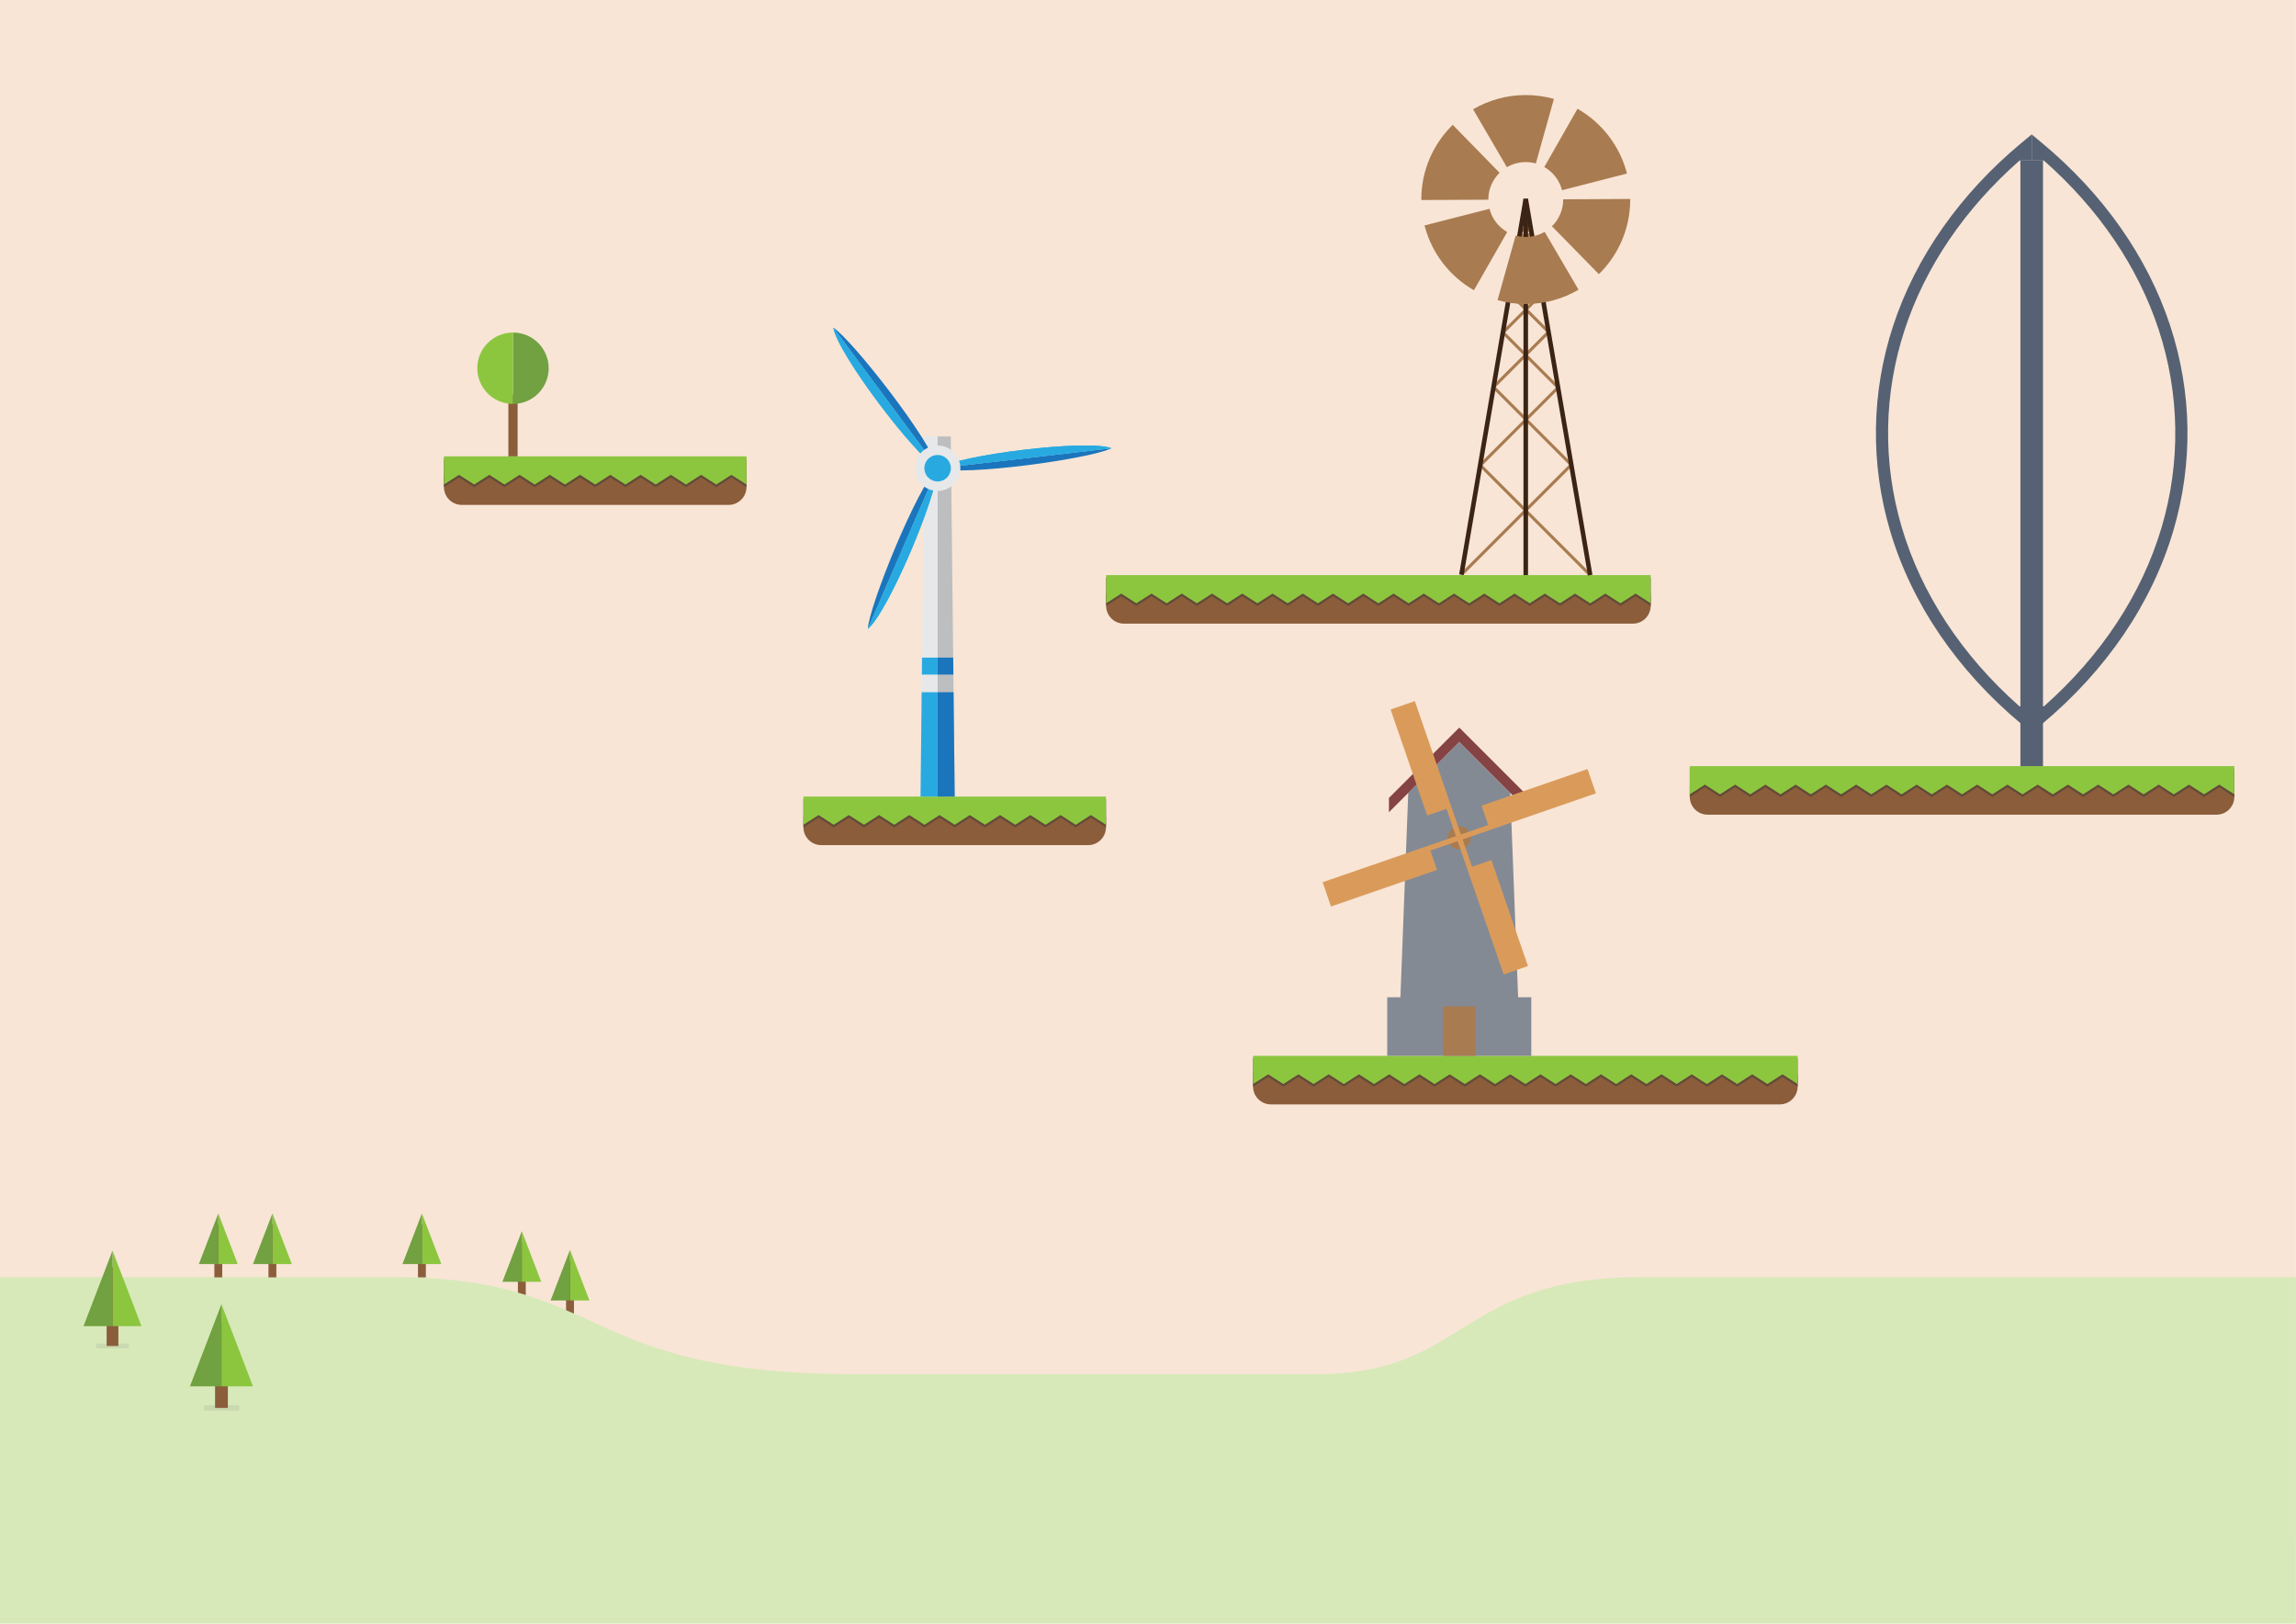 <svg width="2012" height="1423" viewBox="0 0 2012 1423" fill="none" xmlns="http://www.w3.org/2000/svg">
<g id="160218_wind-energy" clip-path="url(#clip0)">
<g id="non-moving-parts">
<path id="background" d="M0 1347.59H2011.94V0.003H0V1347.59Z" fill="#F8E5D6"/>
<g id="g16">
<g id="g22">
<path id="path24" d="M638.496 442.372H404.672C396.031 442.372 389.027 435.367 389.027 426.728V417.767C389.027 409.126 396.031 402.123 404.672 402.123H638.496C647.136 402.123 654.14 409.126 654.14 417.767V426.728C654.14 435.367 647.136 442.372 638.496 442.372Z" fill="#8B5D3B"/>
</g>
<g id="g26">
<path id="path28" d="M389.027 402.122V412.006V417.313V426.825L402.283 418.314L415.539 426.825L428.794 418.314L442.05 426.825L455.306 418.314L468.561 426.825L481.818 418.314L495.073 426.825L508.329 418.314L521.583 426.825L534.839 418.314L548.095 426.825L561.351 418.314L574.607 426.825L587.862 418.314L601.117 426.825L614.374 418.314L627.629 426.825L640.885 418.314L654.141 426.825V417.313V412.006V402.122H389.027Z" fill="#644A38"/>
</g>
<g id="g30">
<path id="path32" d="M389.027 399.833V409.717V415.024V424.536L402.283 416.025L415.539 424.536L428.794 416.025L442.05 424.536L455.306 416.025L468.561 424.536L481.818 416.025L495.073 424.536L508.329 416.025L521.583 424.536L534.839 416.025L548.095 424.536L561.351 416.025L574.607 424.536L587.862 416.025L601.117 424.536L614.374 416.025L627.629 424.536L640.885 416.025L654.141 424.536V415.024V409.717V399.833H389.027Z" fill="#8CC63F"/>
</g>
<g id="g34">
<path id="path36" d="M449.536 345.525V353.914V345.525H445.483V399.833H453.59V345.525H449.536Z" fill="#8B5D3B"/>
</g>
<g id="g38">
<path id="path40" d="M449.536 291.355V353.914C466.811 353.914 480.815 339.91 480.815 322.635C480.815 305.359 466.811 291.355 449.536 291.355Z" fill="#71A140"/>
</g>
<g id="g42">
<path id="path44" d="M418.258 322.635C418.258 339.91 432.262 353.914 449.536 353.914V291.355C432.262 291.355 418.258 305.359 418.258 322.635Z" fill="#8CC63F"/>
</g>
<g id="g46">
<path id="path48" d="M806.664 697.935H821.636V410.229L809.967 394.5L806.664 697.935Z" fill="#E7E8E9"/>
</g>
<g id="g50">
<path id="path52" d="M810.098 382.379L809.966 394.5L821.636 410.23V382.379H810.098Z" fill="#E7E8E9"/>
</g>
<g id="g54">
<path id="path56" d="M833.176 382.379H821.637V697.935H836.609L833.176 382.379Z" fill="#BCBEC0"/>
</g>
<g id="g58">
<path id="path60" d="M953.521 740.473H719.697C711.057 740.473 704.052 733.469 704.052 724.829V715.867C704.052 707.227 711.057 700.225 719.697 700.225H953.521C962.161 700.225 969.165 707.227 969.165 715.867V724.829C969.165 733.469 962.161 740.473 953.521 740.473Z" fill="#8B5D3B"/>
</g>
<g id="g62">
<path id="path64" d="M704.052 700.224V710.108V715.415V724.925L717.308 716.415L730.564 724.925L743.82 716.415L757.076 724.925L770.331 716.415L783.585 724.925L796.843 716.415L810.097 724.925L823.355 716.415L836.609 724.925L849.864 716.415L863.12 724.925L876.375 716.415L889.632 724.925L902.887 716.415L916.143 724.925L929.399 716.415L942.653 724.925L955.909 716.415L969.165 724.925V715.415V710.108V700.224H704.052Z" fill="#644A38"/>
</g>
<g id="g66">
<path id="path68" d="M704.052 697.935V707.819V713.125V722.636L717.308 714.125L730.564 722.636L743.82 714.125L757.076 722.636L770.331 714.125L783.585 722.636L796.843 714.125L810.097 722.636L823.355 714.125L836.609 722.636L849.864 714.125L863.12 722.636L876.375 714.125L889.632 722.636L902.887 714.125L916.143 722.636L929.399 714.125L942.653 722.636L955.909 714.125L969.165 722.636V713.125V707.819V697.935H704.052Z" fill="#8CC63F"/>
</g>
<g id="g70">
<path id="path72" d="M821.637 576.16H807.99L807.827 591.036H821.637V576.16Z" fill="#28AAE1"/>
</g>
<g id="g74">
<path id="path76" d="M807.659 606.485L806.664 697.935H821.636V606.485H807.659Z" fill="#28AAE1"/>
</g>
<g id="g78">
<path id="path80" d="M821.637 591.036H835.445L835.283 576.16H821.637V591.036Z" fill="#1B75BC"/>
</g>
<g id="g82">
<path id="path84" d="M821.637 697.935H836.609L835.613 606.485H821.637V697.935Z" fill="#1B75BC"/>
</g>
<g id="g86">
<path id="path88" d="M369.725 1072.92V1080.06V1072.92H366.273V1119.18H373.179V1072.92H369.725Z" fill="#8B5D3B"/>
</g>
<g id="g90">
<path id="path92" d="M369.725 1107.52H386.745L369.725 1063.17V1107.52Z" fill="#8CC63F"/>
</g>
<g id="g94">
<path id="path96" d="M369.725 1107.52H352.705L369.725 1063.17V1107.52Z" fill="#71A140"/>
</g>
<g id="g98">
<path id="path100" d="M457.281 1088.47V1095.62V1088.47H453.828V1134.74H460.733V1088.47H457.281Z" fill="#8B5D3B"/>
</g>
<g id="g102">
<path id="path104" d="M457.281 1123.08H474.301L457.281 1078.72V1123.08Z" fill="#8CC63F"/>
</g>
<g id="g106">
<path id="path108" d="M457.281 1123.08H440.261L457.281 1078.72V1123.08Z" fill="#71A140"/>
</g>
<g id="g110">
<path id="path112" d="M499.504 1104.82V1111.97V1104.82H496.051V1151.09H502.956V1104.82H499.504Z" fill="#8B5D3B"/>
</g>
<g id="g114">
<path id="path116" d="M499.504 1139.43H516.524L499.504 1095.07V1139.43Z" fill="#8CC63F"/>
</g>
<g id="g118">
<path id="path120" d="M499.504 1139.43H482.483L499.504 1095.07V1139.43Z" fill="#71A140"/>
</g>
<g id="g122">
<path id="path124" d="M0 1119H344.132C533.317 1119 505.889 1204 749.074 1204H1153.71C1286.13 1204 1277.06 1119 1438.5 1119H2012V1423H0V1119Z" fill="#D7E9B8"/>
</g>
<g id="g126">
<g id="g140">
<g id="g138" opacity="0.53">
<g id="g136" opacity="0.53">
<path id="path134" opacity="0.53" d="M111.689 1177.17H85.483C84.789 1177.17 84.226 1177.73 84.226 1178.43V1180.15C84.226 1180.85 84.789 1181.41 85.483 1181.41H111.689C112.382 1181.41 112.943 1180.85 112.943 1180.15V1178.43C112.943 1177.73 112.382 1177.17 111.689 1177.17Z" fill="#7C7D7D"/>
</g>
</g>
</g>
</g>
<g id="g142">
<path id="path144" d="M98.586 1110.29V1120.95V1110.29H93.437V1179.29H103.735V1110.29H98.586Z" fill="#8B5D3B"/>
</g>
<g id="g146">
<path id="path148" d="M98.586 1161.9H123.971L98.586 1095.74V1161.9Z" fill="#8CC63F"/>
</g>
<g id="g150">
<path id="path152" d="M98.586 1161.9H73.201L98.586 1095.74V1161.9Z" fill="#71A140"/>
</g>
<g id="g154">
<path id="path156" d="M191.306 1072.92V1080.06V1072.92H187.853V1119.18H194.758V1072.92H191.306Z" fill="#8B5D3B"/>
</g>
<g id="g158">
<path id="path160" d="M191.306 1107.52H208.326L191.306 1063.17V1107.52Z" fill="#8CC63F"/>
</g>
<g id="g162">
<path id="path164" d="M191.306 1107.52H174.285L191.306 1063.17V1107.52Z" fill="#71A140"/>
</g>
<g id="g166">
<path id="path168" d="M238.711 1072.92V1080.06V1072.92H235.259V1119.18H242.164V1072.92H238.711Z" fill="#8B5D3B"/>
</g>
<g id="g170">
<path id="path172" d="M238.711 1107.52H255.731L238.711 1063.17V1107.52Z" fill="#8CC63F"/>
</g>
<g id="g174">
<path id="path176" d="M238.711 1107.52H221.691L238.711 1063.17V1107.52Z" fill="#71A140"/>
</g>
<g id="g178">
<g id="g192">
<g id="g190" opacity="0.53">
<g id="g188" opacity="0.53">
<path id="path186" opacity="0.53" d="M208.436 1231.28H179.697C179.004 1231.28 178.441 1231.84 178.441 1232.53V1234.64C178.441 1235.33 179.004 1235.89 179.697 1235.89H208.436C209.131 1235.89 209.692 1235.33 209.692 1234.64V1232.53C209.692 1231.84 209.131 1231.28 208.436 1231.28Z" fill="#7C7D7D"/>
</g>
</g>
</g>
</g>
<g id="g194">
<path id="path196" d="M194.068 1158.49V1170.09V1158.49H188.464V1233.59H199.67V1158.49H194.068Z" fill="#8B5D3B"/>
</g>
<g id="g198">
<path id="path200" d="M194.068 1214.67H221.692L194.068 1142.67V1214.67Z" fill="#8CC63F"/>
</g>
<g id="g202">
<path id="path204" d="M194.068 1214.67H166.442L194.068 1142.67V1214.67Z" fill="#71A140"/>
</g>
<g id="g206">
<path id="path208" d="M1280.65 503.48L1376.89 407.238L1308.78 339.126L1357 290.906L1322.97 256.879L1346.99 232.862L1330.01 215.883L1342.1 203.794L1333.55 195.252L1339.55 189.254L1335.22 184.919L1338.24 181.896L1336.27 179.923L1337.22 178.974" stroke="#A97B50" stroke-width="2.667" stroke-miterlimit="10" stroke-linejoin="bevel"/>
</g>
<g id="g210">
<path id="path212" d="M1393.49 503.883L1297.25 407.641L1365.36 339.528L1317.14 291.308L1351.17 257.283L1327.15 233.265L1344.13 216.287L1332.04 204.197L1340.58 195.656L1334.58 189.656L1338.92 185.321L1335.9 182.3L1337.87 180.327L1336.92 179.377" stroke="#A97B50" stroke-width="2.667" stroke-miterlimit="10" stroke-linejoin="bevel"/>
</g>
<g id="g214">
<path id="path216" d="M1430.87 506.173H1218.79C1218.79 506.173 1218.78 506.172 1218.78 506.172H984.954C976.315 506.172 969.31 513.176 969.31 521.816V530.777C969.31 539.417 976.315 546.422 984.954 546.422H1197.03H1197.04H1430.87C1439.51 546.422 1446.51 539.418 1446.51 530.777V521.816C1446.51 513.177 1439.51 506.173 1430.87 506.173Z" fill="#8B5D3B"/>
</g>
<g id="g218">
<path id="path220" d="M1234.42 506.173V506.172H969.31V516.056V521.363V530.875L982.564 522.364L995.822 530.875L1009.08 522.364L1022.33 530.875L1035.59 522.364L1048.84 530.875L1062.1 522.364L1075.36 530.875L1088.61 522.364L1101.87 530.875L1115.12 522.364L1128.38 530.875L1141.63 522.364L1154.89 530.875L1168.14 522.364L1181.4 530.875L1194.66 522.364L1207.91 530.875L1221.17 522.364L1234.42 530.875L1247.68 522.364L1260.93 530.875L1274.19 522.364L1287.45 530.875L1300.7 522.364L1313.96 530.875L1327.21 522.364L1340.47 530.875L1353.72 522.364L1366.98 530.875L1380.23 522.364L1393.49 530.875L1406.75 522.364L1420 530.875L1433.26 522.364L1446.51 530.875V521.364V516.057V506.173H1234.42Z" fill="#644A38"/>
</g>
<g id="g222">
<path id="path224" d="M1234.42 503.884V503.883H969.31V513.767V519.073V528.585L982.564 520.075L995.822 528.585L1009.08 520.075L1022.33 528.585L1035.59 520.075L1048.84 528.585L1062.1 520.075L1075.36 528.585L1088.61 520.075L1101.87 528.585L1115.12 520.075L1128.38 528.585L1141.63 520.075L1154.89 528.585L1168.14 520.075L1181.4 528.585L1194.66 520.075L1207.91 528.585L1221.17 520.075L1234.42 528.585L1247.68 520.075L1260.93 528.585L1274.19 520.075L1287.45 528.585L1300.7 520.075L1313.96 528.585L1327.21 520.075L1340.47 528.585L1353.72 520.075L1366.98 528.585L1380.23 520.075L1393.49 528.585L1406.75 520.075L1420 528.585L1433.26 520.075L1446.51 528.585V519.075V513.768V503.884H1234.42Z" fill="#8CC63F"/>
</g>
<g id="g226">
<path id="path228" d="M1393.49 503.883L1337.03 174.308" stroke="#3C2415" stroke-width="4" stroke-miterlimit="10"/>
</g>
<g id="g230">
<path id="path232" d="M1337.03 174.309V503.883" stroke="#3C2415" stroke-width="4" stroke-miterlimit="10"/>
</g>
<g id="g234">
<path id="path236" d="M1280.65 503.48L1337.03 174.308" stroke="#3C2415" stroke-width="4" stroke-miterlimit="10"/>
</g>
<g id="g238">
<path id="path240" d="M1559.62 927.379H1347.55C1347.54 927.379 1347.54 927.377 1347.53 927.377H1113.71C1105.07 927.377 1098.06 934.381 1098.06 943.021V951.983C1098.06 960.623 1105.07 967.627 1113.71 967.627H1325.78C1325.79 967.627 1325.79 967.628 1325.8 967.628H1559.62C1568.26 967.628 1575.27 960.624 1575.27 951.983V943.021C1575.27 934.383 1568.26 927.379 1559.62 927.379Z" fill="#8B5D3B"/>
</g>
<g id="g242">
<path id="path244" d="M1363.18 927.379V927.377H1098.06V937.261V942.568V952.08L1111.32 943.569L1124.58 952.08L1137.83 943.569L1151.09 952.08L1164.34 943.569L1177.6 952.08L1190.86 943.569L1204.11 952.08L1217.37 943.569L1230.62 952.08L1243.88 943.569L1257.13 952.08L1270.39 943.569L1283.64 952.08L1296.9 943.569L1310.16 952.08L1323.41 943.569L1336.67 952.08L1349.92 943.569L1363.18 952.08L1376.43 943.569L1389.69 952.08L1402.94 943.569L1416.2 952.08L1429.46 943.569L1442.71 952.08L1455.97 943.569L1469.22 952.08L1482.48 943.569L1495.73 952.08L1508.99 943.569L1522.25 952.08L1535.5 943.569L1548.76 952.08L1562.01 943.569L1575.27 952.08V942.568V937.261V927.379H1363.18Z" fill="#644A38"/>
</g>
<g id="g246">
<path id="path248" d="M1363.18 925.09V925.088H1098.06V934.972V940.279V949.791L1111.32 941.28L1124.58 949.791L1137.83 941.28L1151.09 949.791L1164.34 941.28L1177.6 949.791L1190.86 941.28L1204.11 949.791L1217.37 941.28L1230.62 949.791L1243.88 941.28L1257.13 949.791L1270.39 941.28L1283.64 949.791L1296.9 941.28L1310.16 949.791L1323.41 941.28L1336.67 949.791L1349.92 941.28L1363.18 949.791L1376.43 941.28L1389.69 949.791L1402.94 941.28L1416.2 949.791L1429.46 941.28L1442.71 949.791L1455.97 941.28L1469.22 949.791L1482.48 941.28L1495.73 949.791L1508.99 941.28L1522.25 949.791L1535.5 941.28L1548.76 949.791L1562.01 941.28L1575.27 949.791V940.28V934.974V925.09H1363.18Z" fill="#8CC63F"/>
</g>
<g id="g250">
<path id="path252" d="M1330.34 873.742L1323.47 694.725L1278.76 650.015L1234.06 694.725L1227.19 873.742H1215.65V925.089H1341.88V873.742H1330.34Z" fill="#848A94"/>
</g>
<g id="g254">
<path id="path256" d="M1278.76 637.483L1217.12 699.127V711.66L1278.76 650.015L1340.41 711.66V699.127L1278.76 637.483Z" fill="#854343"/>
</g>
<path id="path258" d="M1292.86 881.832H1264.67V925.088H1292.86V881.832Z" fill="#A97B50"/>
<g id="g264">
<path id="path266" d="M1942.32 673.544H1730.24C1730.24 673.544 1730.24 673.543 1730.23 673.543H1496.41C1487.77 673.543 1480.76 680.547 1480.76 689.187V698.148C1480.76 706.788 1487.77 713.792 1496.41 713.792H1708.48C1708.49 713.792 1708.49 713.794 1708.5 713.794H1942.32C1950.96 713.794 1957.96 706.79 1957.96 698.148V689.187C1957.96 680.548 1950.96 673.544 1942.32 673.544Z" fill="#8B5D3B"/>
</g>
<g id="g268">
<path id="path270" d="M1745.87 673.544V673.543H1480.76V683.427V688.733V698.245L1494.02 689.735L1507.27 698.245L1520.53 689.735L1533.79 698.245L1547.04 689.735L1560.29 698.245L1573.55 689.735L1586.81 698.245L1600.06 689.735L1613.32 698.245L1626.57 689.735L1639.83 698.245L1653.09 689.735L1666.34 698.245L1679.6 689.735L1692.85 698.245L1706.11 689.735L1719.36 698.245L1732.62 689.735L1745.87 698.245L1759.13 689.735L1772.39 698.245L1785.64 689.735L1798.9 698.245L1812.15 689.735L1825.41 698.245L1838.66 689.735L1851.92 698.245L1865.17 689.735L1878.43 698.245L1891.69 689.735L1904.94 698.245L1918.2 689.735L1931.45 698.245L1944.71 689.735L1957.96 698.245V688.733V683.427V673.544H1745.87Z" fill="#644A38"/>
</g>
<g id="g272">
<path id="path274" d="M1745.87 671.255V671.254H1480.76V681.138V686.444V695.956L1494.02 687.446L1507.27 695.956L1520.53 687.446L1533.79 695.956L1547.04 687.446L1560.29 695.956L1573.55 687.446L1586.81 695.956L1600.06 687.446L1613.32 695.956L1626.57 687.446L1639.83 695.956L1653.09 687.446L1666.34 695.956L1679.6 687.446L1692.85 695.956L1706.11 687.446L1719.36 695.956L1732.62 687.446L1745.87 695.956L1759.13 687.446L1772.39 695.956L1785.64 687.446L1798.9 695.956L1812.15 687.446L1825.41 695.956L1838.66 687.446L1851.92 695.956L1865.17 687.446L1878.43 695.956L1891.69 687.446L1904.94 695.956L1918.2 687.446L1931.45 695.956L1944.71 687.446L1957.96 695.956V686.444V681.139V671.255H1745.87Z" fill="#8CC63F"/>
</g>
</g>
</g>
<g id="turbine">
<g id="g284">
<path id="path286" d="M730.249 287.063L821.637 410.229C816.745 387.273 747.262 298.168 730.249 287.063Z" fill="#1B75BC"/>
</g>
<g id="g288">
<path id="path290" d="M730.249 287.063C733.682 309.376 801.677 399.208 821.637 410.229L730.249 287.063Z" fill="#28AAE1"/>
</g>
<g id="g292">
<path id="path294" d="M730.249 287.063C733.682 309.376 801.677 399.208 821.637 410.229L730.249 287.063Z" fill="#28AAE1"/>
</g>
<g id="g296">
<path id="path298" d="M760.506 550.956L821.478 410.229C804.044 425.944 761.618 530.669 760.506 550.956Z" fill="#1B75BC"/>
</g>
<g id="g300">
<path id="path302" d="M760.506 550.956C778.114 536.825 821.914 433.025 821.478 410.229L760.506 550.956Z" fill="#28AAE1"/>
</g>
<g id="g304">
<path id="path306" d="M760.506 550.956C778.114 536.825 821.914 433.025 821.478 410.229L760.506 550.956Z" fill="#28AAE1"/>
</g>
<g id="g308">
<path id="path310" d="M973.996 392.745L821.636 410.306C843.964 417.549 955.871 401.926 973.996 392.745Z" fill="#1B75BC"/>
</g>
<g id="g312">
<path id="path314" d="M973.996 392.745C952.955 384.561 841.16 398.532 821.636 410.306L973.996 392.745Z" fill="#28AAE1"/>
</g>
<g id="g316">
<path id="path318" d="M973.996 392.745C952.955 384.561 841.16 398.532 821.636 410.306L973.996 392.745Z" fill="#28AAE1"/>
</g>
<g id="g320">
<path id="path322" d="M821.637 390.296C817.185 390.296 813.089 391.772 809.771 394.238L821.637 410.229L809.771 394.238C804.883 397.872 801.702 403.67 801.702 410.229C801.702 421.238 810.627 430.162 821.637 430.162C832.646 430.162 841.57 421.238 841.57 410.229C841.57 399.22 832.646 390.296 821.637 390.296Z" fill="#E7E8E9"/>
</g>
<g id="g324">
<path id="path326" d="M821.637 398.612C819.043 398.612 816.655 399.473 814.722 400.911L821.637 410.229L814.722 400.911C811.874 403.028 810.019 406.408 810.019 410.229C810.019 416.644 815.221 421.847 821.637 421.847C828.053 421.847 833.254 416.644 833.254 410.229C833.254 403.813 828.053 398.612 821.637 398.612Z" fill="#28AAE1"/>
</g>
</g>
<g id="mill">
<g id="g336">
<path id="path338" d="M1288.86 734.031C1288.86 728.454 1284.34 723.934 1278.76 723.934C1273.19 723.934 1268.67 728.454 1268.67 734.031C1268.67 739.608 1273.19 744.127 1278.76 744.127C1284.34 744.127 1288.86 739.608 1288.86 734.031Z" fill="#A97B50"/>
</g>
<g id="g340">
<path id="path342" d="M1280.93 733.284L1239.83 614.284L1235.5 615.778L1218.56 621.63L1250.64 714.512L1267.58 708.658L1276.6 734.778L1280.93 733.284Z" fill="#DA9B5A"/>
</g>
<g id="g344">
<path id="path346" d="M1298.28 705.901L1304.14 722.846L1397.02 690.768L1391.16 673.822L1298.28 705.901ZM1397.02 690.768L1278.02 731.868L1279.51 736.194L1398.51 695.096L1397.02 690.768Z" fill="#DA9B5A"/>
</g>
<g id="g348">
<path id="path350" d="M1306.89 753.549L1289.95 759.403L1322.03 852.284L1338.97 846.431L1306.89 753.549ZM1276.6 734.779L1317.7 853.779L1322.03 852.284L1280.93 733.284L1276.6 734.779Z" fill="#DA9B5A"/>
</g>
<g id="g352">
<path id="path354" d="M1160.51 777.293L1166.36 794.24L1259.24 762.161L1253.39 745.214L1160.51 777.293ZM1278.02 731.868L1159.02 772.966L1160.51 777.293L1279.51 736.194L1278.02 731.868Z" fill="#DA9B5A"/>
</g>
</g>
<path id="aermotor" d="M1337.04 207.623C1333.96 207.623 1331 207.193 1328.18 206.403L1312.32 262.963C1320.18 265.165 1328.47 266.367 1337.04 266.367C1353.91 266.367 1369.7 261.785 1383.27 253.825C1373.58 237.269 1362.5 218.323 1353.6 203.13C1348.74 205.982 1343.08 207.623 1337.04 207.623ZM1337.04 142.014C1340.1 142.014 1343.05 142.442 1345.87 143.226L1361.68 86.653C1353.83 84.466 1345.58 83.27 1337.04 83.27C1320.19 83.27 1304.42 87.839 1290.87 95.775C1300.54 112.339 1311.61 131.294 1320.49 146.495C1325.35 143.651 1331 142.014 1337.04 142.014ZM1368.82 166.658L1425.73 152.046C1419.52 127.787 1403.6 107.43 1382.38 95.302C1372.88 111.962 1362 131.034 1353.28 146.325C1360.89 150.671 1366.59 157.966 1368.82 166.658ZM1428.57 174.306C1409.39 174.414 1387.44 174.537 1369.84 174.635C1369.84 174.697 1369.84 174.758 1369.84 174.818C1369.84 183.998 1366.07 192.293 1359.99 198.247L1401.09 240.199C1418.05 223.582 1428.58 200.435 1428.58 174.818C1428.58 174.647 1428.57 174.478 1428.57 174.306ZM1304.23 174.818C1304.23 165.63 1308.01 157.329 1314.1 151.373L1273.03 109.387C1256.04 126.007 1245.49 149.175 1245.49 174.818C1245.49 174.965 1245.5 175.109 1245.5 175.254C1264.68 175.163 1286.63 175.058 1304.23 174.975C1304.23 174.923 1304.23 174.873 1304.23 174.818ZM1305.25 182.951L1248.33 197.514C1254.52 221.779 1270.41 242.15 1291.62 254.295C1301.14 237.641 1312.03 218.583 1320.76 203.298C1313.16 198.945 1307.47 191.647 1305.25 182.951Z" fill="#A97B50"/>
<g id="darrieus">
<g id="g370">
<g id="g376">
<path id="path378" d="M1901.75 285.333C1881.99 225.176 1843.04 169.74 1789.12 125.016L1780.39 117.768V140.689H1791.06V140.688C1838.9 182.755 1873.56 233.707 1891.62 288.663C1910.16 345.116 1911.08 405.037 1894.27 461.949C1877.02 520.321 1841.43 574.375 1791.06 618.899H1780.39V641.901L1789.14 634.601C1845.78 587.353 1885.67 528.696 1904.5 464.972C1921.93 405.972 1920.98 343.855 1901.75 285.333Z" fill="#566273"/>
</g>
<g id="g380">
<path id="path382" d="M1769.72 618.898C1719.34 574.374 1683.75 520.321 1666.51 461.949C1649.69 405.037 1650.61 345.116 1669.16 288.662C1687.21 233.706 1721.87 182.756 1769.72 140.689H1780.39V117.768L1771.65 125.016C1717.73 169.74 1678.78 225.176 1659.02 285.333C1639.8 343.854 1638.85 405.973 1656.28 464.973C1675.11 528.697 1715 587.353 1771.64 634.601L1780.39 641.901V618.898H1769.72Z" fill="#566273"/>
</g>
<path id="path384" d="M1790.29 671.255H1770.49V140.688H1790.29V671.255Z" fill="#566273"/>
</g>
</g>
</g>
<defs>
<clipPath id="clip0">
<rect width="2011.93" height="1422.59" fill="white"/>
</clipPath>
</defs>
</svg>
